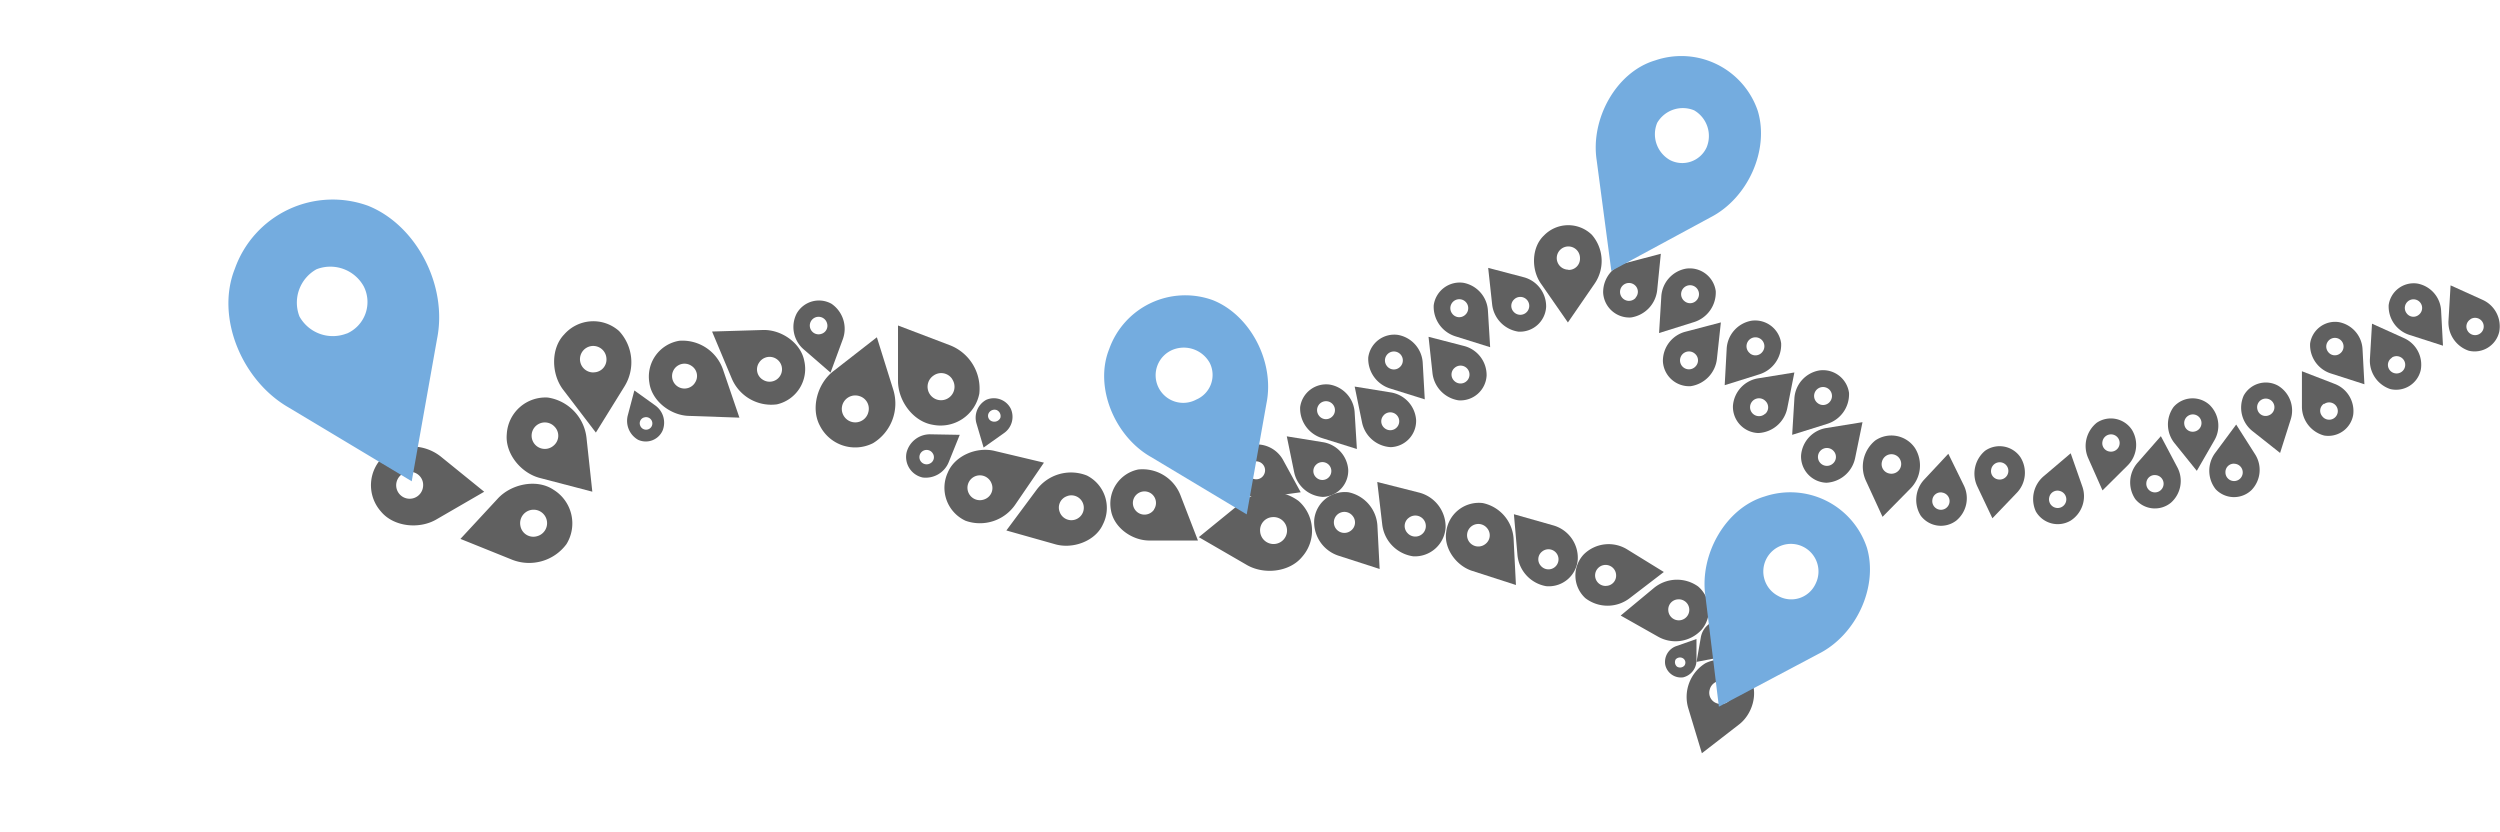 <svg id="Capa_1" data-name="Capa 1" xmlns="http://www.w3.org/2000/svg" viewBox="0 0 430.51 143.26">
    <defs>
        <style>.cls-1{fill:#606060;}.cls-2{fill:#74acdf;}</style>
    </defs>
    <title>path_start</title>
    <path id="_Trazado_compuesto_" data-name="&lt;Trazado compuesto&gt;" class="cls-1"
          d="M66.21,78.44h0a6.8,6.8,0,0,0-.62,9.63h0c2.17,2.65,6.63,3.14,9.64,1.33l8.15-4.72L76,78.7A8,8,0,0,0,66.21,78.44Zm6.65,5.28a2.32,2.32,0,1,1-2.16-2.47A2.26,2.26,0,0,1,72.86,83.72Z"/>
    <path id="_Trazado_compuesto_2" data-name="&lt;Trazado compuesto&gt;" class="cls-1"
          d="M97.54,93.71h0a6.8,6.8,0,0,0-2.25-9.39h0c-2.85-1.9-7.26-1-9.6,1.57l-6.4,6.91,8.81,3.55A8,8,0,0,0,97.54,93.71Zm-7.91-3.09a2.32,2.32,0,1,1,2.8,1.73A2.26,2.26,0,0,1,89.63,90.63Z"/>
    <path id="_Trazado_compuesto_3" data-name="&lt;Trazado compuesto&gt;" class="cls-1"
          d="M213.81,86.5l-7.37,6,8.15,4.72c3,1.81,7.47,1.32,9.64-1.33h0a6.8,6.8,0,0,0-.62-9.63h0A8,8,0,0,0,213.81,86.5Zm5.32,2.55A2.32,2.32,0,1,1,217,91.53,2.26,2.26,0,0,1,219.13,89.05Z"/>
    <path id="_Trazado_compuesto_4" data-name="&lt;Trazado compuesto&gt;" class="cls-1"
          d="M143.2,52.32h0a4.41,4.41,0,0,0-6,1.65h0a5.07,5.07,0,0,0,1.21,6.2l4.61,4,2.13-5.79A5.22,5.22,0,0,0,143.2,52.32Zm-1.84,5.2a1.51,1.51,0,1,1,1.06-1.85A1.46,1.46,0,0,1,141.35,57.52Z"/>
    <path id="_Trazado_compuesto_5" data-name="&lt;Trazado compuesto&gt;" class="cls-1"
          d="M109.89,75.74h0a3.17,3.17,0,0,0,4.21-1.59h0a3.64,3.64,0,0,0-1.29-4.35l-3.57-2.56-1.13,4.28A3.75,3.75,0,0,0,109.89,75.74Zm1-3.84a1.08,1.08,0,1,1-.64,1.4A1.05,1.05,0,0,1,110.86,71.9Z"/>
    <path id="_Trazado_compuesto_6" data-name="&lt;Trazado compuesto&gt;" class="cls-1"
          d="M94.34,68.46h0a6.67,6.67,0,0,0-7.07,6.3h0c-.32,3.35,2.46,6.77,5.82,7.58L102,84.67l-1-9.26A7.89,7.89,0,0,0,94.34,68.46Zm1,8.27a2.28,2.28,0,1,1,.19-3.22A2.21,2.21,0,0,1,95.34,76.73Z"/>
    <path id="_Trazado_compuesto_7" data-name="&lt;Trazado compuesto&gt;" class="cls-1"
          d="M106.6,57h0a6.67,6.67,0,0,0-9.45.6h0C94.83,60,94.91,64.43,97,67.14l5.61,7.35,4.91-7.92A7.89,7.89,0,0,0,106.6,57Zm-4.31,7.13a2.28,2.28,0,1,1,2.14-2.42A2.21,2.21,0,0,1,102.28,64.12Z"/>
    <path id="_Trazado_compuesto_8" data-name="&lt;Trazado compuesto&gt;" class="cls-1"
          d="M196,80.85h0a6,6,0,0,0-4.69,7h0c.48,3,3.65,5.28,6.73,5.23h8.25l-3-7.77A7,7,0,0,0,196,80.85Zm2.73,6.91a2,2,0,1,1-.56-2.82A2,2,0,0,1,198.7,87.76Z"/>
    <path id="_Trazado_compuesto_9" data-name="&lt;Trazado compuesto&gt;" class="cls-1"
          d="M117,58.68h0a6.25,6.25,0,0,0-5.18,7.2h0c.39,3.12,3.63,5.68,6.86,5.74l8.65.3-2.82-8.26A7.38,7.38,0,0,0,117,58.68Zm2.6,7.35a2.14,2.14,0,1,1-.48-3A2.07,2.07,0,0,1,119.61,66Z"/>
    <path id="_Trazado_compuesto_10" data-name="&lt;Trazado compuesto&gt;" class="cls-1"
          d="M133.79,69.63h0a6.25,6.25,0,0,0,4.7-7.52h0c-.6-3.09-4-5.43-7.22-5.28l-8.65.26L126,65.15A7.38,7.38,0,0,0,133.79,69.63Zm-3.08-7.17a2.14,2.14,0,1,1,.67,2.94A2.07,2.07,0,0,1,130.71,62.46Z"/>
    <path id="_Trazado_compuesto_11" data-name="&lt;Trazado compuesto&gt;" class="cls-1"
          d="M163.52,59.43l-8.88-3.38v9.42c-.06,3.52,2.6,7.13,6,7.68h0a6.8,6.8,0,0,0,8-5.36h0A8,8,0,0,0,163.52,59.43Zm.46,5.88a2.32,2.32,0,1,1-3.23-.63A2.26,2.26,0,0,1,164,65.32Z"/>
    <path id="_Trazado_compuesto_12" data-name="&lt;Trazado compuesto&gt;" class="cls-1"
          d="M153.84,67.16,151,58.08l-7.43,5.79c-2.81,2.11-4,6.44-2.38,9.44h0a6.8,6.8,0,0,0,9.16,3h0A8,8,0,0,0,153.84,67.16Zm-4.36,4A2.32,2.32,0,1,1,148,68.21,2.26,2.26,0,0,1,149.48,71.14Z"/>
    <path id="_Trazado_compuesto_13" data-name="&lt;Trazado compuesto&gt;" class="cls-1"
          d="M163.38,79.57l1.89-4.69-5-.09a4.16,4.16,0,0,0-4.15,3.11h0a3.62,3.62,0,0,0,2.78,4.33h0A4.28,4.28,0,0,0,163.38,79.57Zm-3.14.19a1.24,1.24,0,1,1,.37-1.71A1.2,1.2,0,0,1,160.25,79.76Z"/>
    <path id="_Trazado_compuesto_14" data-name="&lt;Trazado compuesto&gt;" class="cls-1"
          d="M168.16,72.94l1.22,4.13,3.5-2.48a3.41,3.41,0,0,0,1.18-4.21h0a3.26,3.26,0,0,0-4.24-1.52h0A3.51,3.51,0,0,0,168.16,72.94Zm2.06-1.72a1.15,1.15,0,0,1,1.38-.62,1.14,1.14,0,0,1,.67,1.35,1.15,1.15,0,0,1-1.38.62A1,1,0,0,1,170.22,71.22Z"/>
    <path id="_Trazado_compuesto_15" data-name="&lt;Trazado compuesto&gt;" class="cls-1"
          d="M174.85,86.87l4.92-7.2-8.41-2c-3.13-.81-6.93.79-8.14,3.69h0a6.25,6.25,0,0,0,3.06,8.32h0A7.38,7.38,0,0,0,174.85,86.87ZM169.49,86a2.14,2.14,0,1,1,1.26-2.74A2.07,2.07,0,0,1,169.49,86Z"/>
    <path id="_Trazado_compuesto_16" data-name="&lt;Trazado compuesto&gt;" class="cls-1"
          d="M178.5,84.35l-5.2,7,8.33,2.35c3.09.93,7-.52,8.28-3.37h0a6.25,6.25,0,0,0-2.74-8.44h0A7.38,7.38,0,0,0,178.5,84.35Zm5.32,1.06a2.14,2.14,0,1,1-1.36,2.69A2.07,2.07,0,0,1,183.82,85.42Z"/>
    <path id="_Trazado_compuesto_17" data-name="&lt;Trazado compuesto&gt;" class="cls-2"
          d="M63.37,35.43h0A17.87,17.87,0,0,0,40.44,46.29h0c-3.34,8.36,1.22,19.24,9.23,23.86L70.9,82.88l4.37-24.57C77.1,49.19,71.73,38.77,63.37,35.43Zm-3.67,22a6.57,6.57,0,0,1-8.13-2.93,6.57,6.57,0,0,1,2.93-8.13,6.57,6.57,0,0,1,8.13,2.93A5.93,5.93,0,0,1,59.7,57.45Z"/>
    <path id="_Trazado_compuesto_18" data-name="&lt;Trazado compuesto&gt;" class="cls-1"
          d="M255.34,86.63h0a5.66,5.66,0,0,0-6.3,5h0c-.43,2.82,1.75,5.85,4.55,6.7l7.46,2.41-.4-7.9A6.69,6.69,0,0,0,255.34,86.63Zm.44,7.06a1.94,1.94,0,1,1,.32-2.72A1.88,1.88,0,0,1,255.78,93.69Z"/>
    <path id="_Trazado_compuesto_19" data-name="&lt;Trazado compuesto&gt;" class="cls-1"
          d="M266.24,100.94h0a5,5,0,0,0,5.46-4.65h0a5.8,5.8,0,0,0-4.27-5.83l-6.73-1.91.61,7A6,6,0,0,0,266.24,100.94ZM265.53,95a1.73,1.73,0,1,1-.2,2.43A1.68,1.68,0,0,1,265.53,95Z"/>
    <path id="_Trazado_compuesto_20" data-name="&lt;Trazado compuesto&gt;" class="cls-1"
          d="M232.22,84.77h0a5.3,5.3,0,0,0-5.9,4.67h0a6.08,6.08,0,0,0,4.26,6.28l7,2.26-.38-7.39A6.26,6.26,0,0,0,232.22,84.77Zm.41,6.61a1.81,1.81,0,1,1,.3-2.54A1.76,1.76,0,0,1,232.63,91.38Z"/>
    <path id="_Trazado_compuesto_21" data-name="&lt;Trazado compuesto&gt;" class="cls-1"
          d="M243.36,95.8h0a5.3,5.3,0,0,0,5.58-5h0a6.08,6.08,0,0,0-4.66-6L237.17,83l.86,7.35A6.26,6.26,0,0,0,243.36,95.8Zm-.84-6.56a1.81,1.81,0,1,1-.14,2.56A1.76,1.76,0,0,1,242.52,89.23Z"/>
    <path id="_Trazado_compuesto_22" data-name="&lt;Trazado compuesto&gt;" class="cls-1"
          d="M274.13,40.44h0a5.82,5.82,0,0,0-8.27.13h0c-2.12,2-2.23,5.87-.47,8.32L270,55.53l4.61-6.7A6.88,6.88,0,0,0,274.13,40.44Zm-4.05,6a2,2,0,1,1,2-2A1.93,1.93,0,0,1,270.08,46.48Z"/>
    <path id="_Trazado_compuesto_23" data-name="&lt;Trazado compuesto&gt;" class="cls-1"
          d="M217.74,85.63l6.25-.86-3-5.49a5.18,5.18,0,0,0-5.93-2.57h0a4.52,4.52,0,0,0-3,5.68h0A5.34,5.34,0,0,0,217.74,85.63Zm-2.14-3.28a1.54,1.54,0,1,1,2.08-.66A1.5,1.5,0,0,1,215.6,82.35Z"/>
    <path id="_Trazado_compuesto_24" data-name="&lt;Trazado compuesto&gt;" class="cls-1"
          d="M227.8,85.57h0a4.52,4.52,0,0,0,4.37-4.69h0a5.18,5.18,0,0,0-4.4-4.74l-6.18-1,1.27,6.18A5.34,5.34,0,0,0,227.8,85.57Zm-1.2-5.51a1.54,1.54,0,1,1,.07,2.18A1.5,1.5,0,0,1,226.6,80.06Z"/>
    <path id="_Trazado_compuesto_25" data-name="&lt;Trazado compuesto&gt;" class="cls-1"
          d="M227.66,75.44l6,1.88-.38-6.24A5.18,5.18,0,0,0,229,66.23h0a4.52,4.52,0,0,0-5.11,3.88h0A5.34,5.34,0,0,0,227.66,75.44Zm-.54-3.88a1.54,1.54,0,1,1,2.16.29A1.5,1.5,0,0,1,227.12,71.56Z"/>
    <path id="_Trazado_compuesto_26" data-name="&lt;Trazado compuesto&gt;" class="cls-1"
          d="M239.49,77h0a4.52,4.52,0,0,0,4.37-4.69h0a5.18,5.18,0,0,0-4.4-4.74l-6.18-1,1.27,6.18A5.34,5.34,0,0,0,239.49,77Zm-1.2-5.51a1.54,1.54,0,1,1,.07,2.18A1.5,1.5,0,0,1,238.29,71.5Z"/>
    <path id="_Trazado_compuesto_27" data-name="&lt;Trazado compuesto&gt;" class="cls-1"
          d="M239.35,66.89l6,1.88L245,62.52a5.18,5.18,0,0,0-4.27-4.85h0a4.52,4.52,0,0,0-5.11,3.88h0A5.34,5.34,0,0,0,239.35,66.89ZM238.81,63a1.54,1.54,0,1,1,2.16.29A1.5,1.5,0,0,1,238.81,63Z"/>
    <path id="_Trazado_compuesto_28" data-name="&lt;Trazado compuesto&gt;" class="cls-1"
          d="M251.17,68.94h0A4.52,4.52,0,0,0,256,64.68h0A5.18,5.18,0,0,0,252,59.55L246,58l.68,6.27A5.34,5.34,0,0,0,251.17,68.94Zm-.67-5.6a1.54,1.54,0,1,1-.14,2.18A1.5,1.5,0,0,1,250.5,63.34Z"/>
    <path id="_Trazado_compuesto_29" data-name="&lt;Trazado compuesto&gt;" class="cls-1"
          d="M261.46,57.11h0a4.52,4.52,0,0,0,4.79-4.26h0a5.18,5.18,0,0,0-3.93-5.13l-6.05-1.59.68,6.27A5.34,5.34,0,0,0,261.46,57.11Zm-.67-5.6a1.54,1.54,0,1,1-.14,2.18A1.5,1.5,0,0,1,260.8,51.51Z"/>
    <path id="_Trazado_compuesto_30" data-name="&lt;Trazado compuesto&gt;" class="cls-1"
          d="M250.61,57.91l6,1.88-.38-6.24A5.18,5.18,0,0,0,252,48.7h0a4.52,4.52,0,0,0-5.11,3.88h0A5.34,5.34,0,0,0,250.61,57.91ZM250.07,54a1.54,1.54,0,1,1,2.16.29A1.5,1.5,0,0,1,250.07,54Z"/>
    <path id="_Trazado_compuesto_31" data-name="&lt;Trazado compuesto&gt;" class="cls-1"
          d="M319.46,78.88l1.27-6.18-6.18,1a5.18,5.18,0,0,0-4.4,4.74h0a4.52,4.52,0,0,0,4.37,4.69h0A5.34,5.34,0,0,0,319.46,78.88Zm-3.81.93a1.54,1.54,0,1,1,.07-2.18A1.5,1.5,0,0,1,315.65,79.81Z"/>
    <path id="_Trazado_compuesto_32" data-name="&lt;Trazado compuesto&gt;" class="cls-1"
          d="M318.41,67.67h0a4.52,4.52,0,0,0-5.11-3.88h0A5.18,5.18,0,0,0,309,68.64l-.38,6.24,6-1.88A5.34,5.34,0,0,0,318.41,67.67ZM313,69.41a1.54,1.54,0,1,1,2.16-.29A1.5,1.5,0,0,1,313,69.41Z"/>
    <path id="_Trazado_compuesto_33" data-name="&lt;Trazado compuesto&gt;" class="cls-1"
          d="M307.77,70.32,309,64.14l-6.18,1a5.18,5.18,0,0,0-4.4,4.74h0a4.52,4.52,0,0,0,4.37,4.69h0A5.34,5.34,0,0,0,307.77,70.32Zm-3.81.93a1.54,1.54,0,1,1,.07-2.18A1.5,1.5,0,0,1,304,71.25Z"/>
    <path id="_Trazado_compuesto_34" data-name="&lt;Trazado compuesto&gt;" class="cls-1"
          d="M306.72,59.11h0a4.52,4.52,0,0,0-5.11-3.88h0a5.18,5.18,0,0,0-4.27,4.85L297,66.33l6-1.88A5.34,5.34,0,0,0,306.72,59.11Zm-5.36,1.74a1.54,1.54,0,1,1,2.16-.29A1.5,1.5,0,0,1,301.35,60.86Z"/>
    <path id="_Trazado_compuesto_35" data-name="&lt;Trazado compuesto&gt;" class="cls-1"
          d="M295.66,61.79l.68-6.27-6.05,1.59a5.18,5.18,0,0,0-3.93,5.13h0a4.52,4.52,0,0,0,4.79,4.26h0A5.34,5.34,0,0,0,295.66,61.79ZM292,63.08a1.54,1.54,0,1,1-.14-2.18A1.5,1.5,0,0,1,292,63.08Z"/>
    <path id="_Trazado_compuesto_36" data-name="&lt;Trazado compuesto&gt;" class="cls-1"
          d="M285.37,50,286,43.7,280,45.28a5.18,5.18,0,0,0-3.93,5.13h0a4.52,4.52,0,0,0,4.79,4.26h0A5.34,5.34,0,0,0,285.37,50Zm-3.7,1.29a1.54,1.54,0,1,1-.14-2.18A1.5,1.5,0,0,1,281.66,51.25Z"/>
    <path id="_Trazado_compuesto_37" data-name="&lt;Trazado compuesto&gt;" class="cls-1"
          d="M295.46,50.14h0a4.52,4.52,0,0,0-5.11-3.88h0a5.18,5.18,0,0,0-4.27,4.85l-.38,6.24,6-1.88A5.34,5.34,0,0,0,295.46,50.14Zm-5.36,1.74a1.54,1.54,0,1,1,2.16-.29A1.5,1.5,0,0,1,290.1,51.88Z"/>
    <path id="_Trazado_compuesto_38" data-name="&lt;Trazado compuesto&gt;" class="cls-1"
          d="M290.74,122l2.33,7.71,6.32-4.89c2.39-1.78,3.44-5.44,2.05-8h0a5.77,5.77,0,0,0-7.76-2.61h0A6.82,6.82,0,0,0,290.74,122Zm3.71-3.36a2,2,0,1,1,1.25,2.49A1.91,1.91,0,0,1,294.46,118.63Z"/>
    <path id="_Trazado_compuesto_39" data-name="&lt;Trazado compuesto&gt;" class="cls-1"
          d="M292.89,109.75l-.74,4.23,4.18-.81a3.53,3.53,0,0,0,2.89-3.31h0a3.07,3.07,0,0,0-3.07-3.1h0A3.63,3.63,0,0,0,292.89,109.75Zm2.57-.71a1.05,1.05,0,1,1,0,1.49A1,1,0,0,1,295.47,109Z"/>
    <path id="_Trazado_compuesto_40" data-name="&lt;Trazado compuesto&gt;" class="cls-1"
          d="M292.14,113.7l0-3.66-3.44,1.21a2.89,2.89,0,0,0-1.95,3.16h0a2.76,2.76,0,0,0,3.1,2.23h0A3,3,0,0,0,292.14,113.7Zm-2.08.92a1,1,0,0,1-1.27.18,1,1,0,0,1-.23-1.25,1,1,0,0,1,1.27-.18A.87.87,0,0,1,290.06,114.62Z"/>
    <path id="_Trazado_compuesto_41" data-name="&lt;Trazado compuesto&gt;" class="cls-1"
          d="M284.79,101.27,279.09,106l6.39,3.61a6.08,6.08,0,0,0,7.5-1.12h0a5.3,5.3,0,0,0-.56-7.5h0A6.26,6.26,0,0,0,284.79,101.27Zm4.17,1.94a1.81,1.81,0,1,1-1.67,1.95A1.76,1.76,0,0,1,289,103.21Z"/>
    <path id="_Trazado_compuesto_42" data-name="&lt;Trazado compuesto&gt;" class="cls-1"
          d="M280.65,103l5.87-4.5-6.25-3.85a6.08,6.08,0,0,0-7.54.82h0A5.3,5.3,0,0,0,273,103h0A6.26,6.26,0,0,0,280.65,103Zm-4.09-2.1A1.81,1.81,0,1,1,278.3,99,1.76,1.76,0,0,1,276.56,100.89Z"/>
    <path id="_Trazado_compuesto_43" data-name="&lt;Trazado compuesto&gt;" class="cls-2"
          d="M208.86,51.69h0A13.9,13.9,0,0,0,191,60.13h0c-2.6,6.5.95,15,7.18,18.55l16.51,9.9,3.4-19.11C219.54,62.39,215.36,54.28,208.86,51.69ZM206,68.81a4.75,4.75,0,1,1-4-8.6,5.11,5.11,0,0,1,6.32,2.28A4.61,4.61,0,0,1,206,68.81Z"/>
    <path id="_Trazado_compuesto_44" data-name="&lt;Trazado compuesto&gt;" class="cls-2"
          d="M321.5,94.35h0a13.9,13.9,0,0,0-17.64-8.85h0c-6.72,2-11.2,10-10.19,17.08L296,121.69l17.15-9.09C319.65,109.35,323.46,101.07,321.5,94.35Zm-15.24,8.3a4.75,4.75,0,1,1,6.38-2.1A4.61,4.61,0,0,1,306.25,102.65Z"/>
    <path id="_Trazado_compuesto_45" data-name="&lt;Trazado compuesto&gt;" class="cls-2"
          d="M302.7,19.11h0A13.9,13.9,0,0,0,285,10.41h0c-6.7,2-11.12,10.06-10.05,17.16l2.53,19.09,17.07-9.23C301,34.13,304.72,25.82,302.7,19.11Zm-15.18,8.42a5.11,5.11,0,0,1-2.15-6.37A5.11,5.11,0,0,1,291.74,19a5.11,5.11,0,0,1,2.15,6.37A4.61,4.61,0,0,1,287.53,27.54Z"/>
    <path id="_Trazado_compuesto_46" data-name="&lt;Trazado compuesto&gt;" class="cls-1"
          d="M321.33,82.81,324.18,89l4.77-4.84a5.63,5.63,0,0,0,.82-7h0a4.91,4.91,0,0,0-6.84-1.31h0A5.8,5.8,0,0,0,321.33,82.81Zm2.74-3.26a1.68,1.68,0,1,1,1.34,2A1.63,1.63,0,0,1,324.07,79.55Z"/>
    <path id="_Trazado_compuesto_47" data-name="&lt;Trazado compuesto&gt;" class="cls-1"
          d="M330.77,88.82h0a4.35,4.35,0,0,0,6.12.82h0a5,5,0,0,0,1.27-6.09l-2.65-5.41-4.15,4.44A5.14,5.14,0,0,0,330.77,88.82Zm3.66-4a1.49,1.49,0,1,1-1.67,1.27A1.44,1.44,0,0,1,334.43,84.81Z"/>
    <path id="_Trazado_compuesto_48" data-name="&lt;Trazado compuesto&gt;" class="cls-1"
          d="M340.5,83.76l2.6,5.49,4.17-4.35a5,5,0,0,0,.64-6.19h0a4.35,4.35,0,0,0-6.08-1.08h0A5.14,5.14,0,0,0,340.5,83.76Zm2.39-2.92a1.49,1.49,0,1,1,1.21,1.72A1.44,1.44,0,0,1,342.89,80.84Z"/>
    <path id="_Trazado_compuesto_49" data-name="&lt;Trazado compuesto&gt;" class="cls-1"
          d="M350.58,88.07h0a4.35,4.35,0,0,0,6,1.58h0a5,5,0,0,0,2-5.89l-2-5.7L352,81.95A5.14,5.14,0,0,0,350.58,88.07Zm4.14-3.52a1.49,1.49,0,1,1-1.82,1.05A1.44,1.44,0,0,1,354.72,84.55Z"/>
    <path id="_Trazado_compuesto_50" data-name="&lt;Trazado compuesto&gt;" class="cls-1"
          d="M359.6,78.9l2.46,5.55,4.28-4.25a5,5,0,0,0,.79-6.18h0a4.35,4.35,0,0,0-6.05-1.23h0A5.14,5.14,0,0,0,359.6,78.9ZM362.06,76a1.49,1.49,0,1,1,1.17,1.75A1.44,1.44,0,0,1,362.06,76Z"/>
    <path id="_Trazado_compuesto_51" data-name="&lt;Trazado compuesto&gt;" class="cls-1"
          d="M367.7,85.94h0a4.35,4.35,0,0,0,6.14.63h0a5,5,0,0,0,1.09-6.13l-2.82-5.33-4,4.56A5.14,5.14,0,0,0,367.7,85.94Zm3.54-4.12a1.49,1.49,0,1,1-1.63,1.32A1.44,1.44,0,0,1,371.24,81.82Z"/>
    <path id="_Trazado_compuesto_52" data-name="&lt;Trazado compuesto&gt;" class="cls-1"
          d="M374.49,76.35l3.81,4.73,3-5.21a5,5,0,0,0-.83-6.17h0a4.35,4.35,0,0,0-6.16.37h0A5.14,5.14,0,0,0,374.49,76.35Zm1.64-3.4a1.49,1.49,0,1,1,1.58,1.39A1.44,1.44,0,0,1,376.14,73Z"/>
    <path id="_Trazado_compuesto_53" data-name="&lt;Trazado compuesto&gt;" class="cls-1"
          d="M381.55,84.25h0a4.35,4.35,0,0,0,6.17.14h0a5,5,0,0,0,.59-6.2l-3.23-5.08L381.46,78A5.14,5.14,0,0,0,381.55,84.25Zm3.2-4.39a1.49,1.49,0,1,1-1.52,1.45A1.44,1.44,0,0,1,384.75,79.85Z"/>
    <path id="_Trazado_compuesto_54" data-name="&lt;Trazado compuesto&gt;" class="cls-1"
          d="M387.89,74.24,392.64,78l1.82-5.74a5,5,0,0,0-2.16-5.84h0a4.35,4.35,0,0,0-5.93,1.71h0A5.14,5.14,0,0,0,387.89,74.24Zm.86-3.68a1.49,1.49,0,1,1,1.84,1A1.44,1.44,0,0,1,388.75,70.56Z"/>
    <path id="_Trazado_compuesto_55" data-name="&lt;Trazado compuesto&gt;" class="cls-1"
          d="M400.23,75h0a4.35,4.35,0,0,0,5-3.56h0a5,5,0,0,0-3.21-5.34l-5.62-2.17,0,6.07A5.14,5.14,0,0,0,400.23,75Zm0-5.43a1.49,1.49,0,1,1-.36,2.07A1.44,1.44,0,0,1,400.2,69.52Z"/>
    <path id="_Trazado_compuesto_56" data-name="&lt;Trazado compuesto&gt;" class="cls-1"
          d="M401.38,64.31l5.78,1.86-.32-6a5,5,0,0,0-4.08-4.7h0a4.35,4.35,0,0,0-4.95,3.69h0A5.14,5.14,0,0,0,401.38,64.31Zm-.49-3.74a1.49,1.49,0,1,1,2.08.3A1.44,1.44,0,0,1,400.89,60.57Z"/>
    <path id="_Trazado_compuesto_57" data-name="&lt;Trazado compuesto&gt;" class="cls-1"
          d="M411.62,67h0a4.35,4.35,0,0,0,5.24-3.27h0a5,5,0,0,0-2.9-5.51l-5.49-2.48-.36,6.06A5.14,5.14,0,0,0,411.62,67Zm.27-5.43a1.49,1.49,0,1,1-.48,2A1.44,1.44,0,0,1,411.88,61.62Z"/>
    <path id="_Trazado_compuesto_58" data-name="&lt;Trazado compuesto&gt;" class="cls-1"
          d="M414.91,57.67l5.78,1.86-.32-6a5,5,0,0,0-4.08-4.7h0a4.35,4.35,0,0,0-4.95,3.69h0A5.14,5.14,0,0,0,414.91,57.67Zm-.49-3.74a1.49,1.49,0,1,1,2.08.3A1.44,1.44,0,0,1,414.42,53.93Z"/>
    <path id="_Trazado_compuesto_59" data-name="&lt;Trazado compuesto&gt;" class="cls-1"
          d="M425.14,60.4h0a4.35,4.35,0,0,0,5.24-3.27h0a5,5,0,0,0-2.9-5.51L422,49.14l-.36,6.06A5.14,5.14,0,0,0,425.14,60.4Zm.27-5.43a1.49,1.49,0,1,1-.48,2A1.44,1.44,0,0,1,425.41,55Z"/>
</svg>
